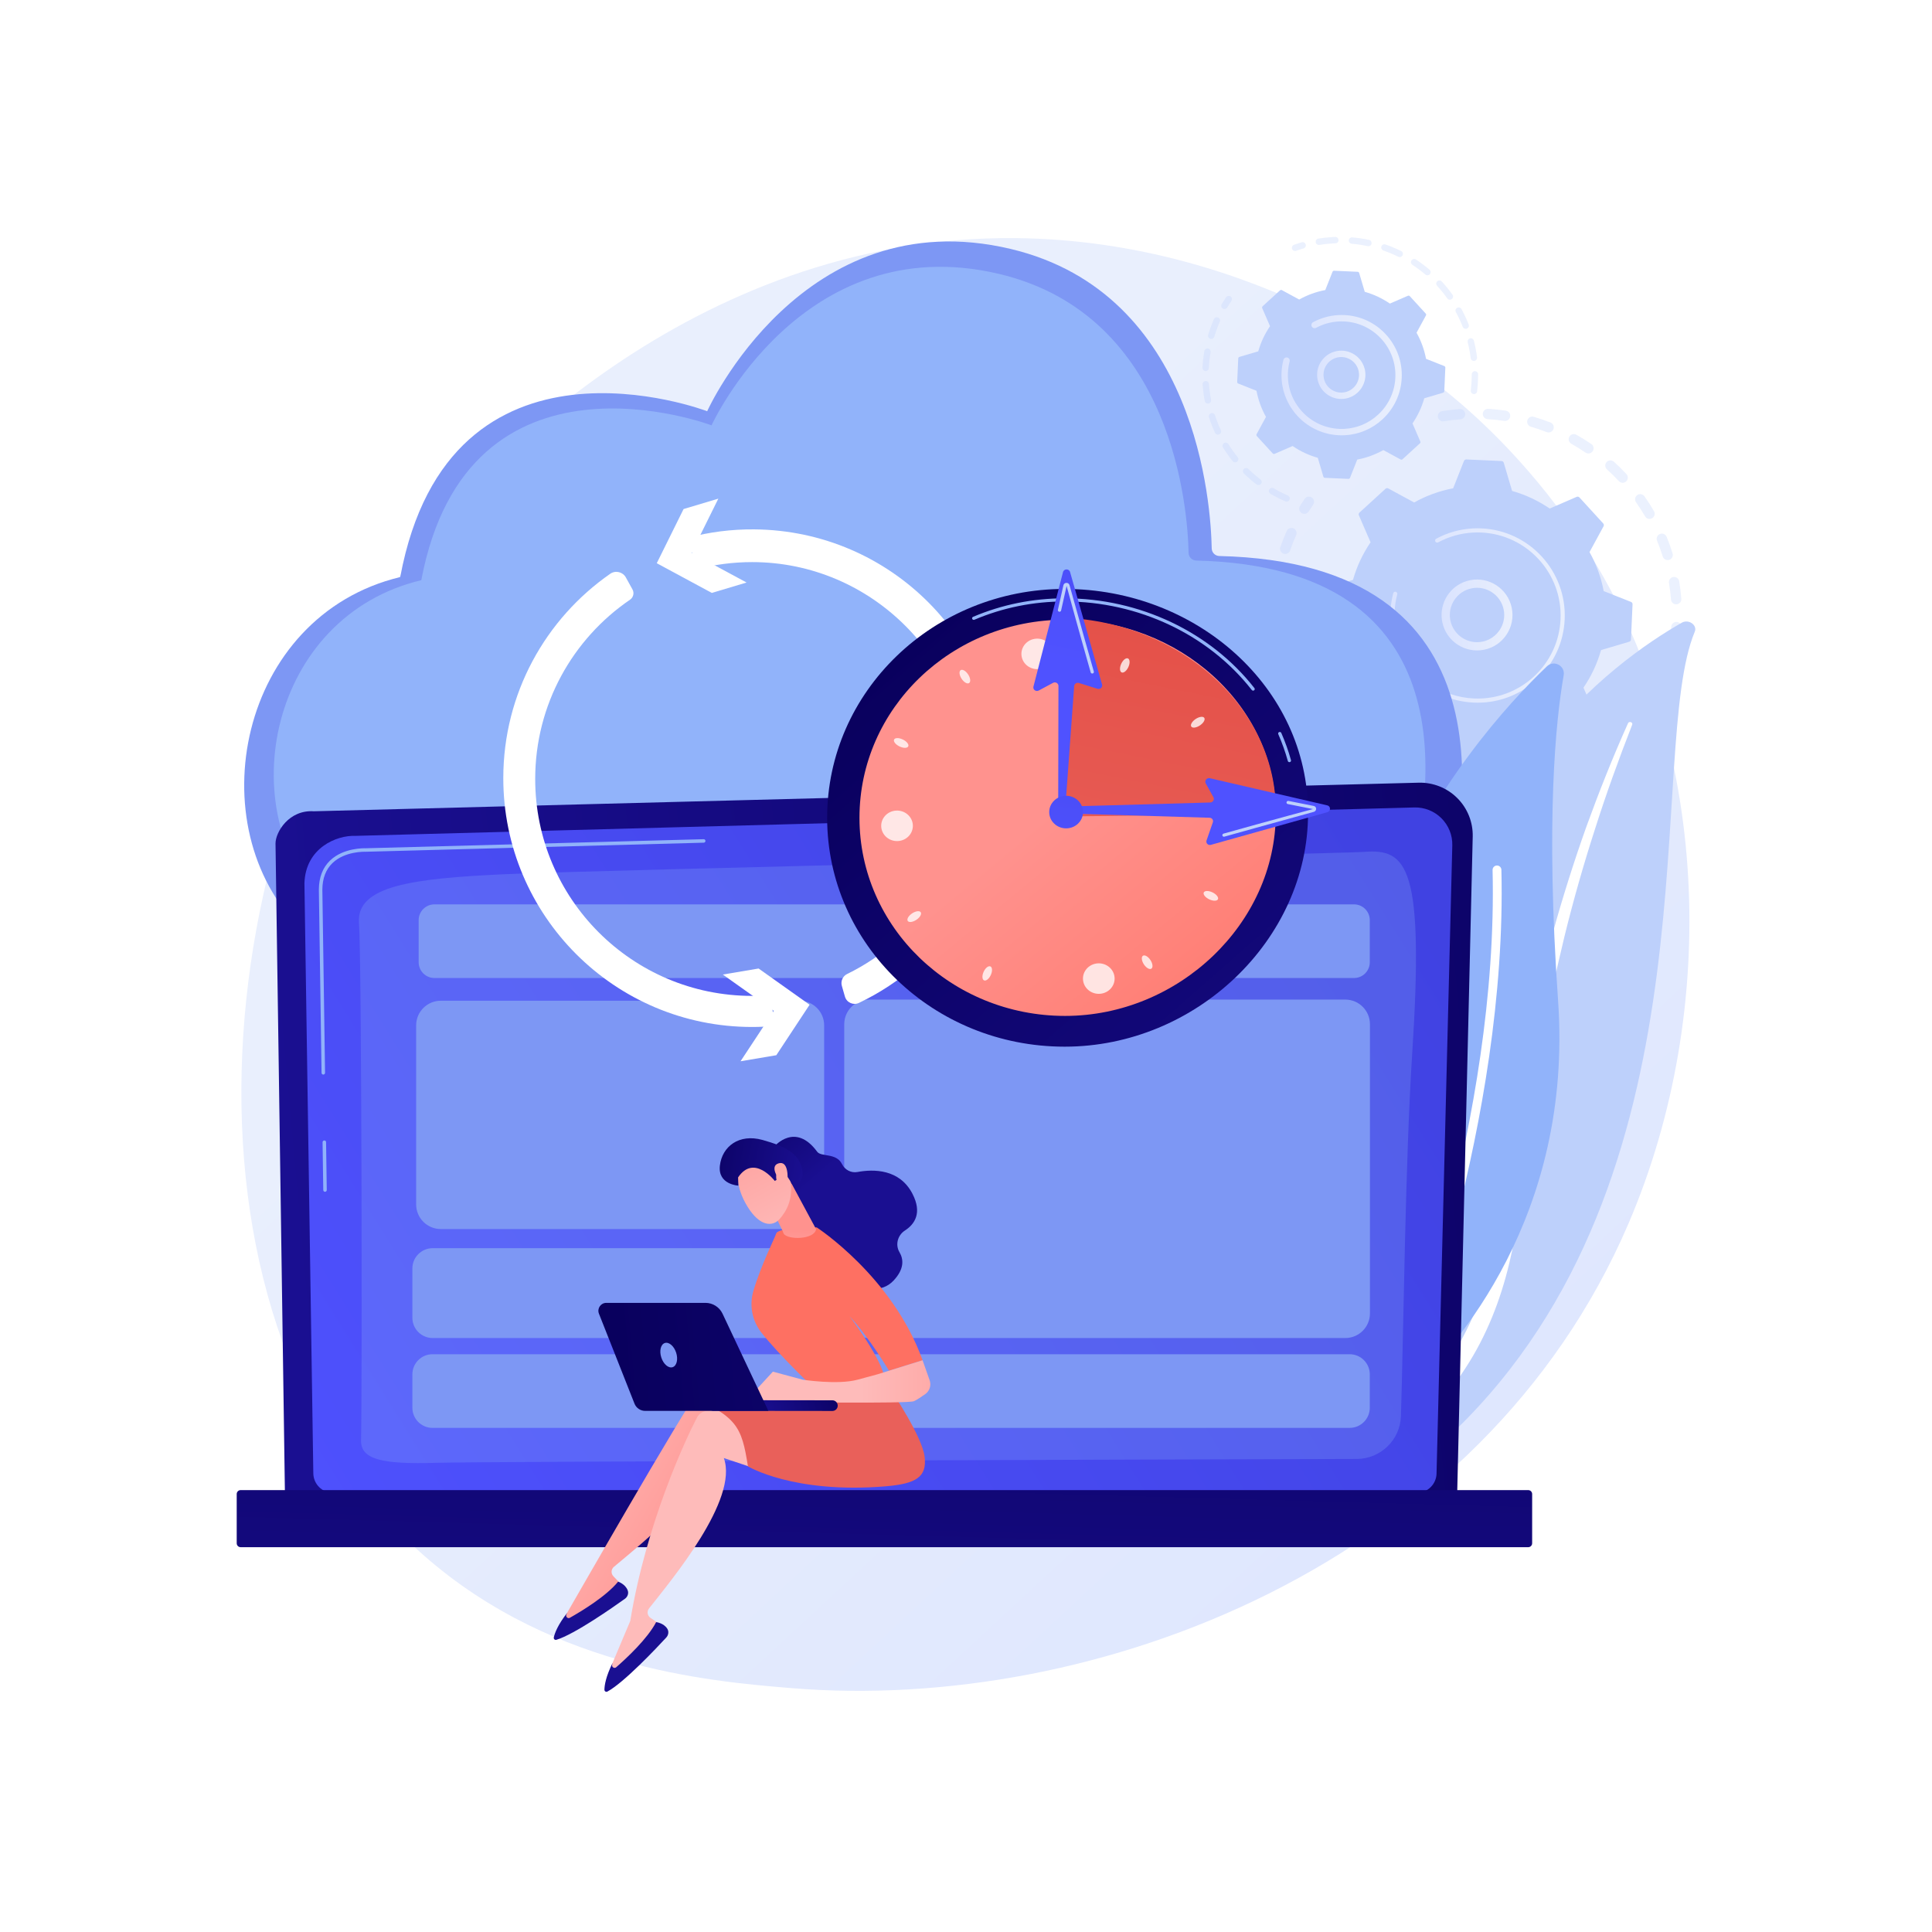 <?xml version="1.0" encoding="utf-8"?>
<!-- Generator: Adobe Illustrator 27.5.0, SVG Export Plug-In . SVG Version: 6.00 Build 0)  -->
<svg version="1.1" xmlns="http://www.w3.org/2000/svg" xmlns:xlink="http://www.w3.org/1999/xlink" x="0px" y="0px"
	 viewBox="0 0 3710 3710" style="enable-background:new 0 0 3710 3710;" xml:space="preserve">
<g id="Background">
	<g>
		<g>
			<rect style="fill:#FFFFFF;" width="3710" height="3710"/>
		</g>
	</g>
</g>
<g id="Illustration">
	<g>
		<linearGradient id="SVGID_1_" gradientUnits="userSpaceOnUse" x1="3413.258" y1="3609.636" x2="1363.21" y2="1396.886">
			<stop  offset="0" style="stop-color:#DAE3FE"/>
			<stop  offset="1" style="stop-color:#E9EFFD"/>
		</linearGradient>
		<path style="fill:url(#SVGID_1_);" d="M3127.571,2348.673c-281.692,658.421-1025.267,941.228-1607.869,893.009
			c-159.074-13.166-479.135-39.656-729.041-275.984c-479.927-453.853-406.014-1402.531,53.414-1961.06
			c59.165-71.927,468.695-553.83,1106.872-547.38c467.238,4.723,795.188,268.659,835.065,301.541
			c50.376,41.538,161.485,140.246,261.621,296.839C3282.917,1423.578,3303.6,1937.225,3127.571,2348.673z"/>
		<g>
			<g>
				<g style="opacity:0.3;">
					<path style="fill:#BDD0FB;" d="M2761.017,799.769c-0.282-5.01,3.262-9.528,8.324-10.347
						c11.071-1.795,22.385-3.133,33.625-3.982c5.469-0.413,10.237,3.685,10.65,9.152c0.004,0.066,0.007,0.13,0.011,0.193
						c0.303,5.386-3.761,10.047-9.165,10.455c-10.68,0.805-21.426,2.079-31.942,3.782c-5.412,0.878-10.514-2.799-11.39-8.213
						C2761.072,800.462,2761.037,800.114,2761.017,799.769z M2847.41,795.544c-0.022-0.387-0.021-0.782,0.003-1.179
						c0.336-5.473,5.047-9.638,10.52-9.302c11.242,0.693,22.565,1.874,33.654,3.51c5.425,0.8,9.161,5.824,8.377,11.271
						c-0.802,5.425-5.85,9.172-11.271,8.372c-10.541-1.554-21.298-2.675-31.982-3.332
						C2851.636,804.573,2847.689,800.499,2847.41,795.544z M2932.585,810.447c-0.062-1.104,0.06-2.237,0.389-3.358
						c1.549-5.259,7.066-8.272,12.327-6.725c10.783,3.169,21.564,6.848,32.041,10.935c5.108,1.996,7.627,7.753,5.642,12.858
						c-1.993,5.107-7.751,7.634-12.858,5.642c-9.949-3.881-20.184-7.374-30.425-10.385
						C2935.562,818.198,2932.814,814.521,2932.585,810.447z M3012.305,844.028c-0.103-1.824,0.297-3.697,1.257-5.408
						c2.683-4.781,8.736-6.482,13.517-3.799c9.808,5.508,19.495,11.503,28.793,17.822c4.528,3.084,5.707,9.256,2.63,13.793
						c-3.082,4.534-9.258,5.711-13.793,2.63c-8.829-6.001-18.03-11.698-27.352-16.928
						C3014.288,850.413,3012.489,847.302,3012.305,844.028z M3082.533,894.543c-0.144-2.558,0.696-5.169,2.55-7.217
						c3.678-4.068,9.958-4.383,14.022-0.704c8.321,7.526,16.438,15.515,24.119,23.745c3.745,4.005,3.532,10.289-0.48,14.032
						c-4.008,3.741-10.29,3.526-14.034-0.482c-7.301-7.824-15.016-15.417-22.923-22.569
						C3083.769,899.523,3082.675,897.059,3082.533,894.543z M3139.834,959.33c-0.187-3.313,1.289-6.643,4.203-8.691
						c4.488-3.152,10.678-2.072,13.833,2.414c6.461,9.194,12.61,18.782,18.269,28.495c2.761,4.741,1.157,10.817-3.582,13.578
						c-4.735,2.76-10.815,1.157-13.576-3.58c-5.379-9.229-11.218-18.338-17.357-27.074
						C3140.517,962.898,3139.935,961.117,3139.834,959.33z M3183.894,1321.244c-0.077-1.373,0.131-2.781,0.66-4.145
						c3.86-9.944,7.338-20.191,10.334-30.455c1.537-5.263,7.05-8.285,12.31-6.747c5.265,1.535,8.286,7.048,6.75,12.312
						c-3.155,10.81-6.817,21.603-10.88,32.075c-1.985,5.113-7.738,7.647-12.849,5.663
						C3186.47,1328.493,3184.106,1325.011,3183.894,1321.244z M3181.325,1035.156c-0.232-4.112,2.131-8.101,6.156-9.747
						c5.077-2.077,10.873,0.355,12.95,5.429c4.256,10.402,8.111,21.116,11.458,31.844c1.608,5.241-1.283,10.803-6.521,12.436
						c-5.234,1.633-10.802-1.287-12.437-6.523c-3.176-10.189-6.838-20.362-10.878-30.24
						C3181.625,1037.306,3181.386,1036.226,3181.325,1035.156z M3205.9,1237.6c-0.037-0.654-0.012-1.322,0.086-1.996
						c1.538-10.563,2.636-21.332,3.274-32.007c0.329-5.474,5.031-9.647,10.503-9.32c5.472,0.329,9.672,5.026,9.32,10.503
						c-0.672,11.233-1.829,22.565-3.444,33.68c-0.79,5.427-5.83,9.187-11.254,8.397
						C3209.634,1246.167,3206.16,1242.216,3205.9,1237.6z M3204.839,1118.349c-0.282-5.003,3.251-9.516,8.305-10.344
						c5.412-0.888,10.516,2.779,11.408,8.191c1.816,11.079,3.18,22.386,4.045,33.606c0.008,0.069,0.012,0.141,0.016,0.211
						c0.303,5.378-3.75,10.035-9.146,10.453c-5.469,0.423-10.244-3.665-10.665-9.133c-0.825-10.657-2.121-21.397-3.849-31.923
						C3204.898,1119.054,3204.859,1118.699,3204.839,1118.349z"/>
					<path style="fill:#BDD0FB;" d="M3152.89,1383.688c-0.11-1.952,0.352-3.957,1.455-5.749c2.683-4.36,5.316-8.849,7.837-13.342
						c2.679-4.783,8.732-6.489,13.513-3.808c4.785,2.679,6.497,8.734,3.806,13.515c-2.647,4.727-5.419,9.447-8.241,14.036
						c-2.872,4.67-8.989,6.129-13.657,3.257C3154.723,1389.827,3153.067,1386.825,3152.89,1383.688z"/>
				</g>
				<g style="opacity:0.3;">
					<path style="fill:#BDD0FB;" d="M2906.219,1559.132c-0.27-4.784,2.963-9.191,7.794-10.247c5-1.092,10.063-2.307,15.043-3.613
						c5.306-1.39,10.732,1.782,12.123,7.086c1.396,5.327-1.784,10.732-7.086,12.123c-5.244,1.373-10.575,2.654-15.84,3.805
						c-5.357,1.17-10.648-2.224-11.82-7.581C2906.317,1560.179,2906.249,1559.653,2906.219,1559.132z"/>
					<path style="fill:#BDD0FB;" d="M2437.325,1203.553c-0.257-4.561-0.437-9.144-0.541-13.747
						c-0.122-5.482,4.221-10.027,9.703-10.151c5.482-0.124,10.047,4.245,10.153,9.701c0.241,10.624,0.911,21.214,2.009,31.595
						c0.568,5.459-3.376,10.34-8.828,10.918c-5.456,0.577-10.344-3.378-10.92-8.83
						C2438.221,1216.616,2437.692,1210.06,2437.325,1203.553z M2439.184,1137.442c-0.031-0.553-0.016-1.12,0.049-1.691
						c1.248-11.007,2.979-22.084,5.142-32.921c1.072-5.376,6.302-8.866,11.677-7.794c5.378,1.074,8.882,6.313,7.793,11.681
						c-2.054,10.293-3.695,20.815-4.885,31.275c-0.618,5.448-5.536,9.363-10.982,8.745
						C2443.098,1146.183,2439.451,1142.183,2439.184,1137.442z M2447.983,1274.491c-0.263-4.674,2.821-9.021,7.529-10.186
						c5.326-1.316,10.706,1.934,12.024,7.257c2.515,10.183,5.503,20.396,8.885,30.359c1.753,5.196-1.022,10.831-6.213,12.592
						c-5.195,1.761-10.833-1.021-12.594-6.215c-3.559-10.491-6.705-21.249-9.356-31.973
						C2448.106,1275.713,2448.017,1275.098,2447.983,1274.491z M2458.043,1054.42c-0.071-1.259,0.102-2.55,0.539-3.813
						c3.633-10.454,7.758-20.879,12.258-30.984c2.231-5.008,8.098-7.259,13.106-5.029c5.012,2.231,7.265,8.096,5.031,13.108
						c-4.272,9.594-8.19,19.493-11.639,29.422c-1.798,5.18-7.459,7.919-12.637,6.119
						C2460.787,1061.883,2458.263,1058.317,2458.043,1054.42z M2477.416,1354.301c-0.216-3.833,1.816-7.611,5.47-9.44
						c4.903-2.455,10.869-0.471,13.325,4.433c4.692,9.375,9.854,18.681,15.34,27.661c2.859,4.679,1.385,10.791-3.298,13.649
						c-4.679,2.857-10.787,1.381-13.645-3.298c-5.777-9.454-11.211-19.251-16.153-29.123
						C2477.829,1356.935,2477.49,1355.614,2477.416,1354.301z M2523.651,1425.723c-0.172-3.065,1.074-6.167,3.633-8.257
						c4.249-3.467,10.503-2.835,13.97,1.414c6.651,8.146,13.722,16.107,21.015,23.661c3.815,3.939,3.707,10.223-0.243,14.039
						c-3.946,3.809-10.229,3.699-14.041-0.245c-7.676-7.95-15.117-16.327-22.114-24.9
						C2524.495,1429.748,2523.765,1427.744,2523.651,1425.723z M2584.356,1485.366c-0.131-2.331,0.554-4.716,2.113-6.695
						c3.389-4.309,9.632-5.053,13.941-1.661c8.271,6.511,16.904,12.742,25.667,18.522c4.575,3.019,5.842,9.172,2.818,13.755
						c-3.021,4.575-9.177,5.839-13.756,2.818c-9.218-6.084-18.308-12.642-27.011-19.491
						C2585.799,1490.779,2584.511,1488.111,2584.356,1485.366z M2656.619,1530.347c-0.091-1.615,0.212-3.273,0.959-4.836
						c2.366-4.946,8.293-7.036,13.239-4.669c9.489,4.542,19.277,8.728,29.096,12.444c5.128,1.941,7.712,7.678,5.774,12.798
						c-1.94,5.13-7.672,7.714-12.8,5.773c-10.343-3.913-20.652-8.323-30.641-13.103
						C2658.862,1537.132,2656.816,1533.845,2656.619,1530.347z M2737.025,1558.377c-0.051-0.908,0.025-1.839,0.237-2.77
						c1.218-5.345,6.541-8.692,11.885-7.473c10.231,2.331,20.695,4.257,31.11,5.721c5.431,0.764,9.207,5.802,8.448,11.215
						c-0.763,5.43-5.786,9.213-11.217,8.449c-10.963-1.542-21.981-3.569-32.751-6.025
						C2740.322,1566.489,2737.268,1562.683,2737.025,1558.377z M2821.567,1568.052c-0.011-0.203-0.015-0.409-0.015-0.615
						c0.025-5.482,4.492-9.908,9.974-9.881c7.74,0.036,15.571-0.166,23.285-0.601c2.792-0.157,5.578-0.347,8.351-0.564
						c5.468-0.427,10.247,3.659,10.672,9.126c0.54,5.526-3.657,10.244-9.122,10.672c-2.92,0.229-5.845,0.426-8.784,0.592
						c-8.112,0.457-16.355,0.669-24.495,0.63C2826.156,1577.388,2821.86,1573.25,2821.567,1568.052z"/>
					<path style="fill:#BDD0FB;" d="M2494.853,977.391c-0.111-1.971,0.362-3.992,1.48-5.794c2.839-4.565,5.828-9.156,8.884-13.645
						c3.085-4.534,9.262-5.708,13.794-2.622c4.532,3.087,5.711,9.257,2.622,13.794c-2.902,4.265-5.741,8.626-8.437,12.959
						c-2.892,4.655-9.015,6.084-13.672,3.189C2496.669,983.495,2495.029,980.508,2494.853,977.391z"/>
				</g>
				<g>
					<path style="fill:#BDD0FB;" d="M2610.584,984.291c-1.46,1.336-1.914,3.452-1.127,5.268l22.443,51.827
						c-14.893,21.769-26.422,46.068-33.787,72.193l-54.127,15.997c-1.899,0.561-3.232,2.265-3.321,4.243l-3.027,67.678
						c-0.088,1.978,1.089,3.794,2.928,4.522l52.483,20.765c5.005,26.678,14.318,51.91,27.209,74.921l-26.98,49.618
						c-0.945,1.739-0.684,3.887,0.652,5.348l45.715,49.995c1.337,1.462,3.453,1.914,5.269,1.127l51.827-22.443
						c21.768,14.893,46.069,26.422,72.194,33.787l15.998,54.128c0.561,1.898,2.264,3.232,4.242,3.32l67.678,3.027
						c1.978,0.089,3.794-1.088,4.521-2.929l20.765-52.484c26.678-5.004,51.91-14.317,74.92-27.208l49.619,26.98
						c1.738,0.945,3.886,0.683,5.347-0.652l49.995-45.715c1.462-1.336,1.914-3.452,1.127-5.268l-22.444-51.827
						c14.894-21.768,26.423-46.068,33.787-72.193l54.128-15.998c1.898-0.561,3.232-2.264,3.321-4.242l3.026-67.678
						c0.089-1.978-1.087-3.794-2.928-4.522l-52.483-20.765c-5.003-26.678-14.317-51.91-27.209-74.921l26.979-49.617
						c0.947-1.739,0.684-3.888-0.652-5.348l-45.716-49.995c-1.336-1.461-3.451-1.913-5.268-1.127l-51.827,22.443
						c-21.768-14.893-46.069-26.422-72.194-33.787l-15.998-54.128c-0.561-1.898-2.265-3.232-4.243-3.32l-67.677-3.027
						c-1.978-0.088-3.794,1.087-4.523,2.928l-20.765,52.483c-26.678,5.004-51.909,14.318-74.92,27.208l-49.618-26.979
						c-1.74-0.946-3.886-0.684-5.348,0.652L2610.584,984.291z"/>
					
						<linearGradient id="SVGID_00000034776530489142961660000000018952578631986567_" gradientUnits="userSpaceOnUse" x1="2768.2" y1="1180.947" x2="2904.423" y2="1180.947">
						<stop  offset="0" style="stop-color:#DAE3FE"/>
						<stop  offset="1" style="stop-color:#E9EFFD"/>
					</linearGradient>
					<path style="fill:url(#SVGID_00000034776530489142961660000000018952578631986567_);" d="M2768.308,1184.732
						c-1.867-33.142,20.831-63.614,54.293-70.488c36.783-7.555,72.849,16.222,80.406,53.002c3.665,17.819,0.163,35.995-9.847,51.178
						c-10.009,15.187-25.335,25.567-43.153,29.225c-36.783,7.555-72.849-16.222-80.406-53.002
						C2768.92,1191.333,2768.493,1188.018,2768.308,1184.732z M2888.446,1178.121c-0.144-2.56-0.475-5.122-1-7.68
						c-5.792-28.199-33.45-46.429-61.647-40.638c-28.201,5.793-46.443,33.443-40.639,61.649
						c5.791,28.199,33.449,46.429,61.647,40.638c13.663-2.807,25.412-10.764,33.088-22.408
						C2886.133,1200.218,2889.072,1189.236,2888.446,1178.121z"/>
					
						<linearGradient id="SVGID_00000124135011739512757220000012170920750596426941_" gradientUnits="userSpaceOnUse" x1="2669.919" y1="1181.929" x2="3004.802" y2="1181.929">
						<stop  offset="0" style="stop-color:#DAE3FE"/>
						<stop  offset="1" style="stop-color:#E9EFFD"/>
					</linearGradient>
					<path style="fill:url(#SVGID_00000124135011739512757220000012170920750596426941_);" d="M2670.188,1191.653
						c-0.321-5.692-0.357-11.433-0.099-17.206l0,0c0.08-1.817,0.192-3.633,0.33-5.447c0.689-8.944,2.088-17.819,4.176-26.488
						c0.028-0.118,0.057-0.236,0.085-0.354c0.082-0.335,0.164-0.67,0.25-1.005c0.161-0.652,0.331-1.302,0.5-1.951
						c0.448-1.707,1.94-2.861,3.613-2.958c0.406-0.023,0.824,0.018,1.239,0.126c2.121,0.557,3.382,2.731,2.829,4.85
						c-2.87,10.916-4.58,22.213-5.085,33.58c-2.534,56.461,24.764,107.471,67.91,137.765c23.996,16.853,52.897,27.294,84.3,28.697
						c5.507,0.248,10.986,0.215,16.415-0.093c36.537-2.062,70.968-16.507,98.337-41.536c31.441-28.748,49.805-68.021,51.708-110.579
						c3.922-87.897-64.356-162.534-152.21-166.462c-5.417-0.243-10.826-0.21-16.204,0.095c-23.307,1.317-46.066,7.718-66.623,18.826
						c-0.531,0.286-1.098,0.441-1.663,0.471c-1.487,0.084-2.963-0.678-3.718-2.077c-1.037-1.934-0.33-4.34,1.608-5.383
						c21.582-11.661,45.477-18.385,69.945-19.767c5.646-0.32,11.323-0.354,17.008-0.102
						c92.239,4.124,163.916,82.546,159.794,174.752c-1.998,44.681-21.277,85.906-54.284,116.087
						c-28.733,26.277-64.879,41.44-103.236,43.606c-5.7,0.321-11.451,0.355-17.23,0.099c-44.683-1.999-85.91-21.277-116.091-54.282
						C2687.511,1266.176,2672.349,1230.019,2670.188,1191.653z"/>
				</g>
			</g>
			<g>
				<g style="opacity:0.3;">
					<path style="fill:#BDD0FB;" d="M2480.733,476.205c-0.149-2.649,1.441-5.186,4.07-6.119c4.904-1.745,9.929-3.366,14.934-4.815
						c3.252-0.942,6.65,0.93,7.596,4.185c0.957,3.254-0.933,6.653-4.185,7.596c-4.769,1.381-9.558,2.925-14.239,4.59
						c-3.187,1.136-6.694-0.532-7.833-3.722C2480.875,477.352,2480.765,476.776,2480.733,476.205z"/>
					<path style="fill:#BDD0FB;" d="M2526.44,464.54c-0.175-3.103,2.025-5.896,5.158-6.393c8.852-1.411,17.878-2.381,26.823-2.885
						c1.883-0.106,3.774-0.191,5.672-0.259c3.388-0.116,6.109,2.718,6.349,5.913c0.119,3.385-2.529,6.224-5.91,6.346
						c-1.814,0.063-3.621,0.144-5.421,0.245c-8.532,0.481-17.141,1.406-25.582,2.749c-3.347,0.534-6.486-1.746-7.022-5.089
						C2526.476,464.956,2526.452,464.747,2526.44,464.54z M2590.073,462.306c-0.016-0.29-0.015-0.587,0.01-0.882
						c0.296-3.376,3.269-5.873,6.643-5.581c10.826,0.938,21.689,2.557,32.283,4.813c3.314,0.704,5.418,3.978,4.722,7.274
						c-0.707,3.315-3.959,5.426-7.273,4.722c-10.108-2.151-20.47-3.694-30.794-4.591
						C2592.589,467.793,2590.242,465.302,2590.073,462.306z M2652.347,475.569c-0.044-0.777,0.062-1.575,0.329-2.355
						c1.11-3.199,4.607-4.89,7.807-3.78c10.248,3.561,20.389,7.801,30.13,12.608c3.042,1.499,4.286,5.166,2.784,8.213
						c-1.496,3.035-5.175,4.283-8.21,2.786c-9.291-4.584-18.954-8.628-28.729-12.021
						C2654.04,480.179,2652.482,477.976,2652.347,475.569z M2709.457,503.737c-0.072-1.268,0.251-2.566,0.997-3.709
						c1.862-2.828,5.668-3.616,8.496-1.754c9.082,5.976,17.868,12.564,26.121,19.591c2.577,2.197,2.879,6.07,0.691,8.643
						c-2.194,2.58-6.063,2.89-8.646,0.694c-7.863-6.698-16.248-12.985-24.906-18.681
						C2710.521,507.411,2709.562,505.611,2709.457,503.737z M2757.953,544.998c-0.1-1.77,0.567-3.571,1.975-4.865
						c2.492-2.29,6.37-2.125,8.664,0.367c7.342,7.996,14.264,16.519,20.566,25.335c1.979,2.756,1.336,6.586-1.42,8.555
						c-2.756,1.969-6.588,1.333-8.554-1.42c-6.016-8.412-12.616-16.543-19.625-24.17
						C2758.562,547.713,2758.03,546.364,2757.953,544.998z M2794.961,596.772c-0.129-2.293,1.045-4.566,3.198-5.737
						c2.974-1.616,6.695-0.512,8.314,2.462c5.18,9.539,9.813,19.493,13.764,29.581c1.228,3.166-0.324,6.712-3.475,7.948
						c-3.151,1.236-6.712-0.321-7.945-3.472c-3.769-9.622-8.184-19.107-13.122-28.201
						C2795.246,598.528,2795.01,597.648,2794.961,596.772z M2818.181,656.007c-0.162-2.87,1.721-5.546,4.606-6.281
						c3.282-0.836,6.621,1.147,7.459,4.429c2.672,10.484,4.719,21.273,6.089,32.07c0.37,3.374-1.959,6.432-5.318,6.855
						c-3.359,0.426-6.426-1.953-6.855-5.312c-1.3-10.3-3.254-20.591-5.802-30.587
						C2818.261,656.789,2818.203,656.396,2818.181,656.007z M2824.312,751.021c-0.02-0.353-0.01-0.716,0.035-1.082
						c1.066-8.877,1.663-17.967,1.777-27.022c0.025-1.372,0.033-2.718,0.024-4.062c-0.011-3.389,2.719-6.145,6.106-6.159
						c3.394-0.02,6.248,2.734,6.162,6.104c0.003,1.433-0.001,2.864-0.027,4.302c-0.121,9.46-0.748,18.99-1.867,28.298
						c-0.405,3.364-3.455,5.761-6.818,5.357C2826.708,756.398,2824.477,753.936,2824.312,751.021z"/>
				</g>
				<g style="opacity:0.3;">
					<path style="fill:#BDD0FB;" d="M2309.353,738.18c-0.188-3.342,2.349-6.226,5.7-6.46c3.376-0.235,6.308,2.314,6.541,5.693
						c0.705,10.172,2.036,20.386,3.959,30.361c0.607,3.31-1.532,6.543-4.861,7.183c-3.328,0.641-6.541-1.539-7.183-4.862
						c-2.01-10.461-3.412-21.169-4.15-31.831C2309.356,738.237,2309.354,738.207,2309.353,738.18z M2309.067,706.809
						c-0.012-0.222-0.013-0.44-0.001-0.666c0.539-10.662,1.734-21.4,3.547-31.914c0.58-3.338,3.746-5.576,7.084-4.999
						c3.343,0.573,5.568,3.765,5.005,7.083c-1.732,10.033-2.87,20.279-3.389,30.453c-0.169,3.381-3.052,5.984-6.433,5.812
						C2311.717,712.418,2309.241,709.894,2309.067,706.809z M2321.213,799.66c-0.153-2.715,1.525-5.298,4.235-6.176
						c3.216-1.042,6.675,0.722,7.719,3.944c3.149,9.704,6.911,19.296,11.191,28.514c1.415,3.084,0.09,6.719-2.985,8.142
						c-3.069,1.426-6.719,0.091-8.145-2.981c-4.485-9.662-8.428-19.721-11.725-29.893
						C2321.337,800.694,2321.242,800.175,2321.213,799.66z M2319.758,645.078c-0.039-0.696,0.04-1.411,0.252-2.119
						c3.089-10.226,6.843-20.365,11.157-30.13c1.367-3.099,4.989-4.5,8.089-3.133c3.088,1.368,4.491,4.989,3.13,8.086
						c-4.111,9.312-7.688,18.976-10.636,28.727c-0.981,3.24-4.404,5.076-7.645,4.095
						C2321.573,649.837,2319.899,647.577,2319.758,645.078z M2347.582,856.445c-0.122-2.167,0.913-4.334,2.884-5.557
						c2.88-1.791,6.66-0.906,8.448,1.968c5.369,8.644,11.324,17.047,17.709,24.98c2.128,2.642,1.704,6.502-0.936,8.624
						c-2.639,2.122-6.502,1.704-8.624-0.935c-6.688-8.32-12.937-17.13-18.569-26.191
						C2347.933,858.429,2347.637,857.435,2347.582,856.445z M2386.803,905.249c-0.093-1.659,0.483-3.348,1.731-4.629
						c2.364-2.425,6.248-2.475,8.672-0.111c7.305,7.122,15.104,13.862,23.177,20.032c2.695,2.059,3.206,5.91,1.15,8.597
						c-2.056,2.692-5.901,3.205-8.59,1.15c-8.467-6.469-16.645-13.533-24.299-20.995
						C2387.503,908.179,2386.887,906.726,2386.803,905.249z M2436.593,943.255c-0.066-1.166,0.197-2.362,0.837-3.445
						c1.713-2.922,5.473-3.898,8.394-2.183c8.791,5.17,17.979,9.841,27.305,13.883c3.099,1.349,4.532,4.96,3.183,8.065
						c-1.348,3.108-4.957,4.534-8.067,3.186c-9.776-4.242-19.415-9.139-28.639-14.557
						C2437.77,947.123,2436.704,945.234,2436.593,943.255z"/>
					<path style="fill:#BDD0FB;" d="M2345.192,587.517c-0.067-1.181,0.207-2.393,0.859-3.485c2.691-4.506,5.53-8.951,8.432-13.218
						c1.906-2.797,5.722-3.525,8.522-1.62c2.789,1.91,3.519,5.719,1.619,8.522c-2.77,4.067-5.476,8.31-8.047,12.608
						c-1.737,2.908-5.505,3.854-8.409,2.117C2346.356,591.356,2345.303,589.481,2345.192,587.517z"/>
				</g>
				<g>
					<path style="fill:#BDD0FB;" d="M2424.572,588.152c-0.977,0.893-1.281,2.31-0.754,3.525l15.018,34.681
						c-9.965,14.566-17.681,30.827-22.609,48.308l-36.219,10.705c-1.271,0.375-2.163,1.515-2.222,2.839l-2.026,45.287
						c-0.059,1.324,0.728,2.539,1.959,3.026l35.12,13.894c3.349,17.852,9.581,34.736,18.207,50.134l-18.054,33.202
						c-0.632,1.164-0.457,2.601,0.437,3.579l30.59,33.454c0.895,0.978,2.31,1.281,3.526,0.754l34.68-15.018
						c14.566,9.966,30.827,17.681,48.309,22.609l10.705,36.22c0.375,1.27,1.515,2.163,2.839,2.222l45.287,2.025
						c1.324,0.059,2.539-0.728,3.026-1.959l13.895-35.12c17.852-3.348,34.736-9.58,50.133-18.207l33.203,18.054
						c1.163,0.632,2.6,0.457,3.578-0.436l33.455-30.591c0.978-0.893,1.28-2.31,0.754-3.525l-15.019-34.681
						c9.967-14.566,17.681-30.827,22.609-48.308l36.22-10.705c1.27-0.376,2.163-1.515,2.222-2.839l2.025-45.287
						c0.059-1.323-0.728-2.538-1.959-3.026l-35.12-13.895c-3.348-17.852-9.581-34.737-18.207-50.134l18.053-33.201
						c0.633-1.164,0.458-2.602-0.436-3.579l-30.59-33.454c-0.894-0.977-2.31-1.281-3.526-0.754l-34.68,15.017
						c-14.566-9.966-30.827-17.68-48.309-22.608l-10.705-36.22c-0.375-1.269-1.515-2.163-2.839-2.221l-45.286-2.026
						c-1.324-0.059-2.539,0.728-3.026,1.96l-13.895,35.12c-17.852,3.349-34.735,9.58-50.133,18.206l-33.202-18.053
						c-1.164-0.633-2.601-0.457-3.579,0.436L2424.572,588.152z"/>
					
						<linearGradient id="SVGID_00000042709470280582282370000007592336825793780123_" gradientUnits="userSpaceOnUse" x1="2529.216" y1="719.75" x2="2621.994" y2="719.75">
						<stop  offset="0" style="stop-color:#DAE3FE"/>
						<stop  offset="1" style="stop-color:#E9EFFD"/>
					</linearGradient>
					<path style="fill:url(#SVGID_00000042709470280582282370000007592336825793780123_);" d="M2529.289,722.257
						c-0.556-9.877,2.055-19.633,7.597-28.042c6.819-10.344,17.26-17.413,29.397-19.905c25.045-5.147,49.614,11.046,54.767,36.1
						c5.108,25.096-11.054,49.627-36.105,54.771c-12.138,2.495-24.52,0.112-34.86-6.707c-10.347-6.818-17.418-17.259-19.908-29.399
						C2529.713,726.807,2529.417,724.526,2529.289,722.257z M2609.684,717.846c-0.093-1.648-0.307-3.305-0.646-4.969
						c-3.791-18.428-21.862-30.339-40.29-26.553c-8.924,1.834-16.609,7.032-21.62,14.641c-5.017,7.612-6.76,16.716-4.938,25.647l0,0
						c1.834,8.927,7.035,16.608,14.642,21.623c7.612,5.017,16.719,6.769,25.649,4.934
						C2599.243,749.725,2610.619,734.453,2609.684,717.846z"/>
					
						<linearGradient id="SVGID_00000108293300325820874900000008365099089027163284_" gradientUnits="userSpaceOnUse" x1="2460.804" y1="720.401" x2="2691.842" y2="720.401">
						<stop  offset="0" style="stop-color:#DAE3FE"/>
						<stop  offset="1" style="stop-color:#E9EFFD"/>
					</linearGradient>
					<path style="fill:url(#SVGID_00000108293300325820874900000008365099089027163284_);" d="M2460.987,726.986
						c-0.218-3.874-0.24-7.79-0.068-11.746c0.349-7.856,1.498-15.685,3.421-23.288c0.089-0.341,0.178-0.682,0.267-1.023
						c0.691-2.636,2.996-4.418,5.579-4.567c0.628-0.035,1.273,0.027,1.912,0.195c3.275,0.86,5.216,4.217,4.369,7.488
						c-1.863,7.081-2.968,14.394-3.292,21.736l0,0.003c-0.019,0.403-0.032,0.808-0.046,1.208
						c-0.611,17.383,3.135,34.261,10.707,49.42c4.111,8.228,9.356,15.952,15.659,22.972c0.051,0.057,0.102,0.114,0.153,0.171
						c0.16,0.174,0.314,0.348,0.473,0.519c18.613,20.352,44.036,32.242,71.588,33.473c3.566,0.162,7.11,0.139,10.625-0.059
						c23.653-1.335,45.942-10.688,63.665-26.891c20.353-18.613,32.236-44.036,33.468-71.585c1.22-27.534-8.34-53.935-26.947-74.291
						c-18.612-20.352-44.035-32.242-71.587-33.473c-3.506-0.159-7.008-0.136-10.487,0.06c-15.091,0.853-29.823,4.996-43.129,12.187
						c-0.821,0.442-1.695,0.681-2.568,0.727c-2.296,0.129-4.576-1.047-5.741-3.206c-1.602-2.984-0.503-6.699,2.483-8.312
						c14.889-8.045,31.375-12.683,48.253-13.64c3.898-0.22,7.813-0.245,11.734-0.07c30.829,1.379,59.271,14.68,80.095,37.453
						c20.818,22.771,31.549,52.271,30.148,83.11c-1.376,30.826-14.674,59.268-37.451,80.089
						c-19.822,18.13-44.76,28.591-71.223,30.085c-3.928,0.221-7.897,0.247-11.884,0.069
						C2511.482,833.131,2464.277,785.394,2460.987,726.986z"/>
				</g>
			</g>
		</g>
		<g>
			<path style="fill:#7D97F4;" d="M2341.436,1067.708c-8.009-0.188-14.454-6.656-14.601-14.665
				c-1.493-82.112-27.106-489.824-386.162-575.024c-399.745-94.855-582.676,311.663-582.676,311.663S863.4,599.975,768.545,1108.121
				c-310.123,74.43-390.695,479.439-188.986,677.341c32.049,31.445,75.006,49.217,119.904,49.622l1942.177,17.495
				c57.001,0.514,107.546-36.796,123.741-91.452C2826.048,1556.363,2905.566,1080.917,2341.436,1067.708z"/>
			<path style="fill:#91B3FA;" d="M2297.048,1076.417c-7.995-0.191-14.43-6.638-14.593-14.633
				c-1.59-78.757-26.951-456.81-365.126-536.06c-377.985-88.579-550.961,291.045-550.961,291.045s-467.676-177.159-557.366,297.371
				c-290.431,68.838-367.949,440.491-184.116,627.158c32.227,32.724,76.117,51.33,122.045,51.738l1828.295,16.266
				c57.131,0.507,107.754-36.97,123.829-91.795C2756.073,1523.051,2823.737,1089.022,2297.048,1076.417z"/>
		</g>
		<g>
			<path style="fill:#BDD0FB;" d="M3254.458,1212.996c5.303-12.755-11.909-24.65-24.866-17.264
				c-131.569,74.995-456.866,310.891-468.507,814.869c-14.604,632.316-200.825,833.243-409.044,940.215
				c0,0,265.491-22.699,463.516-225.089C3301.75,2228.813,3160.168,1439.792,3254.458,1212.996z"/>
			<path style="fill:#FFFFFF;" d="M3134.335,1391.456c-25.853,66.401-50.162,133.273-71.581,200.94
				c-21.829,67.539-41.263,135.722-58.195,204.434c-16.624,68.776-31.747,137.873-43.441,207.567
				c-12.056,69.63-20.634,139.773-28.962,210.237c-8.778,70.364-17.158,141.311-33.959,211.383
				c-16.691,69.942-43.349,138.876-83.935,200.929c-10.137,15.461-20.647,30.808-32.122,45.42
				c-11.158,14.816-23.096,29.175-35.336,43.329c-24.653,28.203-51.578,54.94-80.757,79.72
				c-58.519,49.433-126.074,90.708-198.348,123.152c-7.607,3.415-17.249,0.679-21.537-6.111c-4.21-6.666-1.691-14.763,5.604-18.286
				l0.052-0.025c17.298-8.335,34.457-16.837,51.083-25.994c8.406-4.46,16.548-9.245,24.798-13.89
				c8.022-4.92,16.283-9.561,24.111-14.699c31.726-20.069,61.688-42.121,89.521-66.071
				c55.889-47.599,103.489-103.057,142.385-162.271c19.059-29.824,35.49-60.923,49.052-93.13
				c13.534-32.22,24.193-65.512,32.646-99.45c16.919-67.912,25.884-138.047,35.246-208.328
				c9.469-70.281,19.544-140.827,32.961-210.765c6.598-34.984,13.925-69.832,21.972-104.518c3.907-17.367,8.204-34.65,12.464-51.937
				c4.453-17.244,9.016-34.461,13.741-51.634c19.05-68.661,40.528-136.683,64.48-203.917
				c24.328-67.118,50.727-133.568,80.074-198.898c0.84-1.868,3.292-2.717,5.479-1.898
				C3133.954,1387.54,3135.043,1389.627,3134.335,1391.456z"/>
		</g>
		<g>
			<g>
				<path style="fill:#91B3FA;" d="M2657.398,2659.257c7.697,20.301,33.625,26.144,49.48,11.312
					c87.486-81.836,313.914-335.585,285.144-748.134c-24.295-348.379-4.362-539.593,10.702-625.77
					c3.185-18.223-18.745-29.92-32.129-17.151C2822.919,1420.398,2378.51,1923.642,2657.398,2659.257z"/>
				<path style="fill:#FFFFFF;" d="M2686.795,2658.992c0.453,0.291,0.939,0.541,1.458,0.747c4.35,1.728,9.278-0.398,11.007-4.748
					c1.959-4.932,195.759-498.774,183.86-984.697c-0.116-4.676-4.001-8.378-8.683-8.268c-4.681,0.116-8.381,4.002-8.268,8.683
					c11.813,482.386-180.719,973.124-182.665,978.024C2681.982,2652.564,2683.449,2656.844,2686.795,2658.992z"/>
			</g>
		</g>
		<g>
			<g>
				
					<linearGradient id="SVGID_00000002355014674116073120000007346515160791738532_" gradientUnits="userSpaceOnUse" x1="-6418.196" y1="2054.407" x2="-3327.249" y2="2335.402" gradientTransform="matrix(-1 0 0 1 -2781.529 0)">
					<stop  offset="0" style="stop-color:#09005D"/>
					<stop  offset="1" style="stop-color:#1A0F91"/>
				</linearGradient>
				<path style="fill:url(#SVGID_00000002355014674116073120000007346515160791738532_);" d="M2798.232,2867.273
					c0,22.058-18.065,40.105-40.144,40.105H587.274c-22.079,0-40.144-18.047-40.144-40.105l-18.064-1247.507
					c0-22.057,25.988-65.12,73.616-61.884l2121.559-54.895c27.702-0.717,54.488,9.946,74.105,29.499
					c19.618,19.554,30.351,46.289,29.697,73.965L2798.232,2867.273z"/>
				
					<linearGradient id="SVGID_00000096023602182525476610000004874399316773487493_" gradientUnits="userSpaceOnUse" x1="462.661" y1="3004.633" x2="2671.436" y2="1622.887">
					<stop  offset="0" style="stop-color:#4F52FF"/>
					<stop  offset="1" style="stop-color:#4042E2"/>
				</linearGradient>
				<path style="fill:url(#SVGID_00000096023602182525476610000004874399316773487493_);" d="M2758.6,2828.796
					c0,20.888-17.091,37.979-37.979,37.979H639.625c-20.888,0-37.978-17.091-37.978-37.979l-17.046-1132.498
					c2.008-68.151,61.757-92.645,97.976-91.199l2033.32-54.551c19.462-0.522,38.28,6.976,52.064,20.726
					c13.784,13.749,21.366,32.566,20.877,52.029L2758.6,2828.796z"/>
				<g>
					<path style="fill:#91B3FA;" d="M624.135,2288.574c-1.835,0-3.335-1.472-3.362-3.312l-1.346-91.844
						c-0.026-1.856,1.458-3.383,3.312-3.411c1.924-0.1,3.384,1.456,3.411,3.312l1.346,91.844c0.026,1.856-1.457,3.383-3.312,3.411
						H624.135z"/>
					<path style="fill:#91B3FA;" d="M620.832,2063.509c-1.835,0-3.335-1.472-3.362-3.312l-5.167-351.761
						c0.108-23.58,7.373-42.417,21.601-56.048c25.862-24.783,66.335-23.523,68.032-23.474l649.313-17.425
						c0.03-0.002,0.059-0.002,0.092-0.002c1.812,0,3.309,1.446,3.358,3.271c0.049,1.856-1.415,3.401-3.273,3.45l-649.507,17.425
						c-1.828-0.061-39.541-1.223-63.364,21.607c-12.859,12.323-19.431,29.537-19.529,51.16l5.167,351.697
						c0.026,1.856-1.454,3.383-3.312,3.411H620.832z"/>
				</g>
				<path style="opacity:0.24;fill:#91B3FA;" d="M693.327,2765.971c2.179-93.602,1.368-922.474-4.003-994.059
					c-5.371-71.586,106.118-85.012,277.288-93.068c171.169-8.057,1615.394-39.951,1652.58-42.966
					c83.585-6.778,115.851,28.418,92.523,389.379c-13.147,203.439-16.695,539.437-21.486,693.803
					c-1.426,45.964-38.995,82.433-84.98,82.559c-347.54,0.955-1679.556,4.773-1768.229,7.413
					C734.975,2812.071,692.463,2803.086,693.327,2765.971z"/>
			</g>
			
				<linearGradient id="SVGID_00000060010088830486664090000000392363597247019396_" gradientUnits="userSpaceOnUse" x1="-4499.58" y1="2207.504" x2="-4463.339" y2="3512.226" gradientTransform="matrix(-1 0 0 1 -2781.529 0)">
				<stop  offset="0" style="stop-color:#09005D"/>
				<stop  offset="1" style="stop-color:#1A0F91"/>
			</linearGradient>
			<path style="fill:url(#SVGID_00000060010088830486664090000000392363597247019396_);" d="M2934.667,2971.05H462.061
				c-4.128,0-7.505-3.377-7.505-7.505v-94.6c0-4.128,3.377-7.505,7.505-7.505h2472.605c4.128,0,7.505,3.377,7.505,7.505v94.6
				C2942.172,2967.673,2938.795,2971.05,2934.667,2971.05z"/>
			<path style="fill:#7D97F4;" d="M834.213,1878.073h1765.921c16.709,0,30.254-13.545,30.254-30.254v-80.915
				c0-16.709-13.545-30.254-30.254-30.254H834.213c-16.709,0-30.254,13.545-30.254,30.254v80.915
				C803.959,1864.528,817.504,1878.073,834.213,1878.073z"/>
			<path style="fill:#7D97F4;" d="M830.54,2741.944H2591.73c21.35,0,38.658-17.308,38.658-38.658v-64.108
				c0-21.35-17.308-38.658-38.658-38.658H830.54c-21.35,0-38.658,17.308-38.658,38.658v64.108
				C791.882,2724.636,809.19,2741.944,830.54,2741.944z"/>
			<path style="fill:#7D97F4;" d="M830.886,2569.407h712.727c21.542,0,39.005-17.463,39.005-39.005v-94.527
				c0-21.542-17.463-39.005-39.005-39.005H830.886c-21.542,0-39.005,17.463-39.005,39.005v94.527
				C791.882,2551.944,809.345,2569.407,830.886,2569.407z"/>
			<path style="fill:#7D97F4;" d="M846.424,2360.117h688.901c26.119,0,47.293-21.174,47.293-47.293v-343.827
				c0-26.119-21.174-47.293-47.293-47.293H846.424c-26.119,0-47.293,21.174-47.293,47.293v343.827
				C799.131,2338.943,820.305,2360.117,846.424,2360.117z"/>
			<path style="fill:#7D97F4;" d="M1668.476,2569.407h914.929c26.119,0,47.293-21.174,47.293-47.293v-555.309
				c0-26.119-21.174-47.293-47.293-47.293h-914.929c-26.119,0-47.293,21.174-47.293,47.293v555.309
				C1621.183,2548.233,1642.357,2569.407,1668.476,2569.407z"/>
		</g>
		<g>
			<g>
				<polygon style="fill:#FFFFFF;" points="1433.65,1118.603 1327.874,1061.594 1379.423,957.538 1312.669,977.501 
					1261.166,1081.544 1366.896,1138.566 				"/>
			</g>
			<g>
				<polygon style="fill:#FFFFFF;" points="1388.037,1871.413 1486,1940.997 1422.044,2037.924 1490.747,2026.322 
					1554.654,1929.403 1456.74,1859.811 				"/>
			</g>
			<path style="fill:#FFFFFF;" d="M1481.557,1910.717c-12.295,1.092-24.733,1.682-37.312,1.682
				c-230.028,0-416.502-186.475-416.502-416.502c0-143.078,72.149-269.293,182.045-344.272c6.508-4.44,8.559-13.098,4.658-19.943
				c-4.273-7.498-8.456-15.037-12.519-22.631c-5.833-10.902-19.922-14.318-30.075-7.26
				c-124.119,86.282-205.381,229.893-205.381,392.513c0,263.866,213.906,477.772,477.773,477.772c15.156,0,30.14-0.739,44.935-2.119
				C1483.975,1950.409,1481.991,1930.638,1481.557,1910.717z"/>
			<path style="fill:#FFFFFF;" d="M1448.416,1016.549c-43.748-0.375-86.14,5.16-126.455,15.804
				c1.038,7.183,1.102,14.692,4.33,21.146c4.259,13.13,8.183,26.315,11.901,39.54c33.863-8.89,69.4-13.644,106.052-13.644
				c229.562-0.001,416.936,187.744,416.503,417.305c-0.31,164.244-95.699,306.151-234.054,373.671
				c-8.455,4.126-12.683,13.795-10.1,22.842c1.954,6.845,3.925,13.689,5.909,20.531c3.324,11.466,16.131,17.251,26.911,12.119
				c161.191-76.756,272.604-241.133,272.604-431.557C1922.018,1231.47,1711.243,1018.804,1448.416,1016.549z"/>
		</g>
		<g>
			<g>
				
					<linearGradient id="SVGID_00000134249842444344022340000018083144890381754528_" gradientUnits="userSpaceOnUse" x1="326.951" y1="1212.346" x2="-845.798" y2="2549.092" gradientTransform="matrix(-1 0 0 1 2062.876 0)">
					<stop  offset="0" style="stop-color:#09005D"/>
					<stop  offset="1" style="stop-color:#1A0F91"/>
				</linearGradient>
				<path style="fill:url(#SVGID_00000134249842444344022340000018083144890381754528_);" d="M1588.37,1570.43
					c0,242.716,204.201,439.476,456.095,439.476s467.376-205.358,467.376-448.073c0-242.715-215.482-430.878-467.376-430.878
					S1588.37,1327.716,1588.37,1570.43z"/>
				<g>
					<path style="fill:#91B3FA;" d="M2476.031,1463.572c0.271,0,0.542-0.03,0.813-0.1c1.682-0.433,2.682-2.093,2.236-3.716
						c-4.909-17.758-11.177-35.374-18.635-52.355c-0.68-1.541-2.537-2.246-4.128-1.612c-1.602,0.658-2.349,2.435-1.673,3.983
						c7.344,16.715,13.517,34.057,18.346,51.548C2473.365,1462.677,2474.641,1463.572,2476.031,1463.572z"/>
					<path style="fill:#91B3FA;" d="M2406.334,1326.234c0.658,0,1.325-0.202,1.894-0.61c1.387-1.008,1.664-2.916,0.618-4.25
						c-84.503-107.976-220.619-172.433-364.111-172.433c-61.282,0-120.556,11.973-176.17,35.575
						c-1.59,0.676-2.313,2.472-1.612,4.001c0.698,1.535,2.56,2.228,4.153,1.559c54.808-23.27,113.227-35.065,173.629-35.065
						c141.527,0,275.76,63.557,359.08,170.015C2404.437,1325.819,2405.378,1326.234,2406.334,1326.234z"/>
				</g>
				
					<linearGradient id="SVGID_00000114793670938457145810000012764673557159713714_" gradientUnits="userSpaceOnUse" x1="32.319" y1="1546.726" x2="-459.129" y2="2140.173" gradientTransform="matrix(-1 0 0 1 2062.876 0)">
					<stop  offset="0" style="stop-color:#FF928E"/>
					<stop  offset="1" style="stop-color:#FE7062"/>
				</linearGradient>
				<path style="fill:url(#SVGID_00000114793670938457145810000012764673557159713714_);" d="M1650.423,1570.43
					c0,210.097,176.759,380.414,394.8,380.414s404.565-177.759,404.565-387.855c0-210.097-186.524-372.973-404.565-372.973
					S1650.423,1360.333,1650.423,1570.43z"/>
				<path style="opacity:0.78;fill:#FFFFFF;" d="M1692.222,1587.528c0.975,16.148,15.352,28.476,32.11,27.537
					c16.759-0.94,29.554-14.793,28.578-30.941c-0.975-16.148-15.352-28.476-32.11-27.536
					C1704.041,1557.528,1691.246,1571.38,1692.222,1587.528z"/>
				<path style="opacity:0.78;fill:#FFFFFF;" d="M2104.536,1850.352c-16.514,2.906-27.455,18.162-24.439,34.074
					c3.016,15.912,18.849,26.456,35.362,23.549c16.514-2.906,27.455-18.162,24.439-34.073
					C2136.882,1857.988,2121.05,1847.446,2104.536,1850.352z"/>
				<path style="opacity:0.78;fill:#FFFFFF;" d="M1986.347,1226.85c-16.515,2.906-27.457,18.161-24.44,34.074
					c3.016,15.913,18.848,26.455,35.362,23.548c16.513-2.906,27.456-18.162,24.44-34.073
					C2018.693,1234.487,2002.86,1223.945,1986.347,1226.85z"/>
				<path style="opacity:0.78;fill:#FFFFFF;" d="M1888.444,1867.092c-3.09,7.509-2.318,14.54,1.723,15.705
					c4.041,1.164,9.821-3.98,12.91-11.488c3.089-7.509,2.317-14.542-1.724-15.706
					C1897.312,1854.439,1891.531,1859.583,1888.444,1867.092z"/>
				<path style="opacity:0.78;fill:#FFFFFF;" d="M1750.506,1754.67c-6.686,4.873-9.816,11.268-6.989,14.285
					c2.827,3.017,10.537,1.513,17.224-3.359c6.686-4.873,9.815-11.269,6.988-14.285
					C1764.903,1748.294,1757.192,1749.798,1750.506,1754.67z"/>
				<path style="opacity:0.78;fill:#FFFFFF;" d="M1733.181,1419.816c-7.569-3.472-14.901-3.201-16.377,0.606
					c-1.477,3.807,3.462,9.708,11.03,13.181c7.569,3.473,14.902,3.202,16.378-0.606
					C1745.688,1429.19,1740.75,1423.289,1733.181,1419.816z"/>
				<path style="opacity:0.78;fill:#FFFFFF;" d="M2327.865,1713.406c-7.569-3.472-14.901-3.201-16.378,0.606
					c-1.477,3.808,3.462,9.709,11.031,13.181c7.568,3.473,14.901,3.201,16.377-0.606
					C2340.373,1722.781,2335.433,1716.879,2327.865,1713.406z"/>
				<path style="opacity:0.78;fill:#FFFFFF;" d="M1858.83,1294.733c-4.597-6.755-11.01-10.191-14.323-7.676
					c-3.313,2.516-2.272,10.03,2.325,16.785c4.597,6.754,11.011,10.191,14.323,7.676
					C1864.469,1309.002,1863.427,1301.487,1858.83,1294.733z"/>
				<path style="opacity:0.78;fill:#FFFFFF;" d="M2208.868,1843.168c-4.597-6.754-11.011-10.19-14.323-7.675
					c-3.313,2.514-2.272,10.028,2.325,16.783c4.596,6.755,11.01,10.191,14.323,7.676
					C2214.507,1857.437,2213.465,1849.923,2208.868,1843.168z"/>
				
					<linearGradient id="SVGID_00000178906696164512065490000009903195798932992191_" gradientUnits="userSpaceOnUse" x1="2366.403" y1="747.93" x2="2134.431" y2="1897.698">
					<stop  offset="0" style="stop-color:#E1473D"/>
					<stop  offset="1" style="stop-color:#E9605A"/>
				</linearGradient>
				<path style="fill:url(#SVGID_00000178906696164512065490000009903195798932992191_);" d="M2030.247,1185.725l11.236,382.141
					l408.306-4.877C2454.394,1364.924,2269.85,1190.016,2030.247,1185.725z"/>
				
					<linearGradient id="SVGID_00000065069424440791941150000001105234408319147922_" gradientUnits="userSpaceOnUse" x1="2336.156" y1="1360.102" x2="2467.27" y2="654.104">
					<stop  offset="0" style="stop-color:#4F52FF"/>
					<stop  offset="1" style="stop-color:#4042E2"/>
				</linearGradient>
				<path style="fill:url(#SVGID_00000065069424440791941150000001105234408319147922_);" d="M2053.158,1548.663l270.798-7.646
					c5.246-0.149,8.602-5.721,6.125-10.172l-14.736-26.477c-2.865-5.15,2.038-11.352,7.904-9.994l225.563,52.182
					c6.901,1.598,6.853,11.195-0.065,13.133l-223.53,62.658c-5.349,1.499-10.078-3.374-8.282-8.535l12.064-34.683
					c1.491-4.286-1.562-8.661-6.138-8.8l-270.133-8.092c-3.762-0.113-6.653-3.149-6.511-6.838l0,0
					C2046.358,1551.745,2049.426,1548.769,2053.158,1548.663z"/>
				<path style="fill:#BDD0FB;" d="M2524.093,1558.519c2.017-1.041,3.284-3.067,3.262-5.37c-0.026-2.755-1.883-4.964-4.625-5.511
					l-48.442-9.64c-1.679-0.334-3.363,0.74-3.752,2.395c-0.394,1.657,0.65,3.266,2.334,3.605l48.442,9.64
					c-50.942,13.531-169.696,46.3-172.029,47.23c-1.587,0.606-2.436,2.424-1.828,3.991c0.603,1.543,2.365,2.289,3.96,1.692
					c3.467-1.161,94.449-26.321,171.426-47.547C2523.284,1558.882,2523.702,1558.72,2524.093,1558.519z"/>
				
					<linearGradient id="SVGID_00000032620014410421081330000003852762919232178574_" gradientUnits="userSpaceOnUse" x1="2058.561" y1="1278.362" x2="2250.19" y2="340.393">
					<stop  offset="0" style="stop-color:#4F52FF"/>
					<stop  offset="1" style="stop-color:#4042E2"/>
				</linearGradient>
				<path style="fill:url(#SVGID_00000032620014410421081330000003852762919232178574_);" d="M2032.048,1547.086l0.484-230.042
					c-0.08-5.093-5.773-8.259-10.39-5.779l-27.468,14.751c-5.343,2.87-11.664-1.79-10.187-7.51l56.808-219.945
					c1.738-6.728,11.621-6.842,13.524-0.154l61.487,216.06c1.471,5.17-3.612,9.844-8.904,8.185l-35.553-11.139
					c-4.395-1.378-8.94,1.66-9.144,6.108l-16.687,229.659c-0.166,3.656-3.332,6.514-7.13,6.438l0,0
					C2035.129,1553.64,2032.106,1550.71,2032.048,1547.086z"/>
				<path style="fill:#BDD0FB;" d="M2097.44,1293.374c0.384,0,0.772-0.065,1.15-0.207c1.6-0.605,2.396-2.33,1.806-3.877
					c-1.144-3.331-25.817-91.284-46.633-165.705c-0.739-2.632-3.06-4.362-5.966-4.297c-2.836,0.071-5.143,1.914-5.743,4.587
					l-10.586,47.21c-0.366,1.636,0.714,3.255,2.414,3.604c1.682,0.362,3.371-0.682,3.743-2.323l10.587-47.21
					c13.243,49.255,45.378,164.034,46.298,166.293C2094.995,1292.645,2096.183,1293.374,2097.44,1293.374z"/>
				
					<linearGradient id="SVGID_00000122703190948298293780000011945208127714981773_" gradientUnits="userSpaceOnUse" x1="2028.741" y1="1671.24" x2="2119.503" y2="1123.306">
					<stop  offset="0" style="stop-color:#4F52FF"/>
					<stop  offset="1" style="stop-color:#4042E2"/>
				</linearGradient>
				
					<ellipse style="fill:url(#SVGID_00000122703190948298293780000011945208127714981773_);" cx="2047.263" cy="1559.419" rx="32.463" ry="31.28"/>
				<path style="opacity:0.78;fill:#FFFFFF;" d="M2152.623,1275.701c-3.089,7.509-2.317,14.54,1.724,15.704
					c4.042,1.165,9.821-3.979,12.911-11.487c3.089-7.509,2.317-14.541-1.724-15.706
					C2161.492,1263.049,2155.712,1268.192,2152.623,1275.701z"/>
				<path style="opacity:0.78;fill:#FFFFFF;" d="M2294.96,1381.413c-6.686,4.873-9.815,11.268-6.989,14.284
					c2.825,3.018,10.538,1.513,17.224-3.358c6.687-4.872,9.816-11.268,6.989-14.285
					C2309.357,1375.037,2301.646,1376.542,2294.96,1381.413z"/>
			</g>
		</g>
		<g>
			
				<linearGradient id="SVGID_00000171695150991093625580000010000091003494156221_" gradientUnits="userSpaceOnUse" x1="18912.773" y1="2769.067" x2="18559.307" y2="2970.822" gradientTransform="matrix(-1 0 0 1 19947.572 0)">
				<stop  offset="0" style="stop-color:#FEBBBA"/>
				<stop  offset="1" style="stop-color:#FF928E"/>
			</linearGradient>
			<path style="fill:url(#SVGID_00000171695150991093625580000010000091003494156221_);" d="M1088.538,3097.974
				c0.417-0.16,224.618-392.79,254.914-429.739c5.098-6.215,12.985-9.379,20.967-8.428l62.578,7.458l73.516,159.042l-122.476-71.328
				c12.119,83.816-145.217,208.377-199.178,253.828c-5.476,4.613-5.925,12.874-0.98,18.051l21.542,22.551
				c-35.367,35.849-76.178,58.868-122.239,69.515L1088.538,3097.974z"/>
			
				<linearGradient id="SVGID_00000128477407613143634610000002968939217160255112_" gradientUnits="userSpaceOnUse" x1="-10043.52" y1="-277.237" x2="-9746.035" y2="-1119.266" gradientTransform="matrix(0.897 -0.441 0.441 0.897 10652.294 2161.148)">
				<stop  offset="0" style="stop-color:#09005D"/>
				<stop  offset="1" style="stop-color:#1A0F91"/>
			</linearGradient>
			<path style="fill:url(#SVGID_00000128477407613143634610000002968939217160255112_);" d="M1186.961,3037.238
				c0,0,13.749,4.441,18.404,16.687c2.227,5.859-0.174,12.494-5.269,16.145c-22.639,16.22-97.316,68.585-131.777,78.841
				c-2.825,0.841-5.512-1.715-4.877-4.593c1.769-8.005,7.489-23.992,25.918-47.395l-1.653,3.344
				c-2.092,4.232,2.516,8.639,6.628,6.318C1117.384,3093.573,1164.332,3065.094,1186.961,3037.238z"/>
			
				<linearGradient id="SVGID_00000174578545358733894150000009083626426442909326_" gradientUnits="userSpaceOnUse" x1="18878.58" y1="2819.383" x2="20087.971" y2="2062.285" gradientTransform="matrix(-1 0 0 1 19947.572 0)">
				<stop  offset="0" style="stop-color:#FEBBBA"/>
				<stop  offset="1" style="stop-color:#FF928E"/>
			</linearGradient>
			<path style="fill:url(#SVGID_00000174578545358733894150000009083626426442909326_);" d="M1175.866,3194.338
				c0.376-0.241,34.013-81.285,34.389-81.525c30.841-187.777,106.089-348.594,128.28-390.91
				c3.734-7.117,10.818-11.813,18.827-12.497l62.792-5.361l104.182,140.873l-134.376-45.065
				c28.831,79.629-100.042,233.454-143.687,288.885c-4.429,5.625-3.198,13.807,2.694,17.876l25.66,17.725
				c-27.38,42.264-62.688,73.066-105.641,92.814L1175.866,3194.338z"/>
			
				<linearGradient id="SVGID_00000181773409760384972190000000660295675490413960_" gradientUnits="userSpaceOnUse" x1="-10831.734" y1="3748.517" x2="-10534.251" y2="2906.488" gradientTransform="matrix(0.789 -0.614 0.614 0.789 10669.883 3191.102)">
				<stop  offset="0" style="stop-color:#09005D"/>
				<stop  offset="1" style="stop-color:#1A0F91"/>
			</linearGradient>
			<path style="fill:url(#SVGID_00000181773409760384972190000000660295675490413960_);" d="M1259.961,3114.941
				c0,0,14.363,1.567,21.4,12.617c3.366,5.287,2.358,12.271-1.892,16.877c-18.888,20.465-81.423,86.86-113.095,103.878
				c-2.597,1.395-5.745-0.564-5.706-3.511c0.111-8.198,2.478-25.011,15.79-51.66l-0.942,3.61c-1.192,4.569,4.213,7.951,7.769,4.846
				C1203.224,3184.19,1243.437,3146.8,1259.961,3114.941z"/>
			<g>
				
					<linearGradient id="SVGID_00000000911546591207928460000006394934378307319438_" gradientUnits="userSpaceOnUse" x1="3623.831" y1="16981.527" x2="3886.033" y2="16443.678" gradientTransform="matrix(-1 0 0 1 12115.873 0)">
					<stop  offset="0" style="stop-color:#E1473D"/>
					<stop  offset="1" style="stop-color:#E9605A"/>
				</linearGradient>
				<path style="fill:url(#SVGID_00000000911546591207928460000006394934378307319438_);" d="M1714.08,2674.376
					c0,0,56.804,84.489,61.465,123.029c4.661,38.54-15.707,51.868-75.162,56.783c-176.927,14.626-264.145-38.4-264.145-38.4
					c-12.103-77.169-20.715-96.801-121.797-138.759c0,0,127.851,10.15,153.582,0.165
					C1493.753,2667.209,1714.08,2674.376,1714.08,2674.376z"/>
			</g>
			<g>
				
					<linearGradient id="SVGID_00000024001943169322211500000017008354696640567188_" gradientUnits="userSpaceOnUse" x1="-11995.577" y1="-164.553" x2="-11908.659" y2="53.481" gradientTransform="matrix(0.945 -0.328 0.328 0.945 12812.036 -1699.172)">
					<stop  offset="0" style="stop-color:#09005D"/>
					<stop  offset="1" style="stop-color:#1A0F91"/>
				</linearGradient>
				<path style="fill:url(#SVGID_00000024001943169322211500000017008354696640567188_);" d="M1487.564,2201.017
					c0,0,39.563-46.81,81.625,10.622c7.618,10.402,36.877,1.82,47.604,23.593c5.538,11.241,17.501,17.627,29.824,15.354
					c30.693-5.661,80.86-6.137,105.63,41.959c18.907,36.712,4.309,58.198-14.59,70.447c-13.881,8.997-18.835,27.262-10.441,41.516
					c8.051,13.671,9.565,32.185-11.224,54.466c-46.586,49.93-138.806-31.686-138.806-31.686l-73.221-173.023L1487.564,2201.017z"/>
				
					<linearGradient id="SVGID_00000137110158443966630450000017150251248958745495_" gradientUnits="userSpaceOnUse" x1="2564.651" y1="2376.661" x2="2262.125" y2="2416.998">
					<stop  offset="0" style="stop-color:#FF928E"/>
					<stop  offset="1" style="stop-color:#FE7062"/>
				</linearGradient>
				<path style="fill:url(#SVGID_00000137110158443966630450000017150251248958745495_);" d="M1560.459,2663.191
					c0,0-66.148-62.987-98.71-104.706c-17.601-22.551-23.128-52.239-14.989-79.663c14.866-50.084,41.285-101.958,43.695-110.031
					c3.693-12.375,77.863-11.86,77.863-11.86s145.952,94.724,203.297,255.18l-64.402,20.05c0,0-38.108-63.933-75.761-104.581
					c0,0,65.153,86.069,67.448,121.304L1560.459,2663.191z"/>
				
					<linearGradient id="SVGID_00000173142140355123494780000011230084792390691518_" gradientUnits="userSpaceOnUse" x1="-9897.225" y1="2652.774" x2="-9545.118" y2="2652.774" gradientTransform="matrix(1 0 0 1 11551.109 0)">
					<stop  offset="0" style="stop-color:#FEBBBA"/>
					<stop  offset="1" style="stop-color:#FF928E"/>
				</linearGradient>
				<path style="fill:url(#SVGID_00000173142140355123494780000011230084792390691518_);" d="M1434.425,2688.047l49.704-54.078
					l57.403,15.457c0,0,66.923,10.368,105.225,0c38.302-10.368,38.302-10.368,38.302-10.368l86.556-26.947l13.594,38.419
					c3.452,9.754-0.017,20.583-8.451,26.576c-7.488,5.321-16.266,11.169-21.861,13.617c-11.399,4.987-262.577,1.577-262.577,1.577
					L1434.425,2688.047z"/>
				
					<linearGradient id="SVGID_00000178193954456762197730000012398698448710185863_" gradientUnits="userSpaceOnUse" x1="-11847.198" y1="1534.02" x2="-11829.985" y2="1408.098" gradientTransform="matrix(0.997 -0.072 0.072 0.997 13216.98 105.009)">
					<stop  offset="0" style="stop-color:#FEBBBA"/>
					<stop  offset="1" style="stop-color:#FF928E"/>
				</linearGradient>
				<path style="fill:url(#SVGID_00000178193954456762197730000012398698448710185863_);" d="M1517.343,2267.753l49.85,92.698
					c-3.291,20.235-54.256,20.805-62.129,8.722c-0.802-1.229-1.26-2.652-1.564-4.088l-29.82-61.938
					c-1.28-6.04,15.277-26.39,20.727-29.291l19.814-10.547C1521.85,2259.249,1490.014,2258.929,1517.343,2267.753z"/>
				<g>
					
						<linearGradient id="SVGID_00000014634489697284378310000018409783641020762506_" gradientUnits="userSpaceOnUse" x1="-10675.017" y1="-4116.257" x2="-10512.952" y2="-4404.679" gradientTransform="matrix(0.546 -0.838 0.838 0.546 10797.996 -4320.769)">
						<stop  offset="0" style="stop-color:#FEBBBA"/>
						<stop  offset="1" style="stop-color:#FF928E"/>
					</linearGradient>
					<path style="fill:url(#SVGID_00000014634489697284378310000018409783641020762506_);" d="M1416.455,2245.998
						c0,0-5.627,31.318,18.988,71.137c24.615,39.819,49.127,38.022,61.581,23.821c12.453-14.201,27.37-37.852,20.583-77.567
						C1510.82,2223.674,1424.958,2206.061,1416.455,2245.998z"/>
					
						<linearGradient id="SVGID_00000080202951779846018060000014383204994071503295_" gradientUnits="userSpaceOnUse" x1="-10640.167" y1="-4367.427" x2="-10559.135" y2="-4164.161" gradientTransform="matrix(0.546 -0.838 0.838 0.546 10797.996 -4320.769)">
						<stop  offset="0" style="stop-color:#09005D"/>
						<stop  offset="1" style="stop-color:#1A0F91"/>
					</linearGradient>
					<path style="fill:url(#SVGID_00000080202951779846018060000014383204994071503295_);" d="M1487.809,2267.705
						c0,0-39.858-52.354-70.46-6.715l0.516,15.766c0,0-39.794-1.86-35.478-38.537c4.315-36.678,36.803-61.733,81.842-49.202
						c45.039,12.531,71.356,26.802,76.441,58.072c5.086,31.27-20.447,26.161-20.447,26.161s-9.753-21.576-21.53-23.05
						c-11.777-1.474-7.521,15.594-7.521,15.594L1487.809,2267.705z"/>
					
						<linearGradient id="SVGID_00000029009391374723774940000000312900370193429941_" gradientUnits="userSpaceOnUse" x1="-10640.519" y1="-4096.876" x2="-10478.454" y2="-4385.295" gradientTransform="matrix(0.546 -0.838 0.838 0.546 10797.996 -4320.769)">
						<stop  offset="0" style="stop-color:#FEBBBA"/>
						<stop  offset="1" style="stop-color:#FF928E"/>
					</linearGradient>
					<path style="fill:url(#SVGID_00000029009391374723774940000000312900370193429941_);" d="M1496.955,2266.309
						c0,0-20.647-26.793-1.853-32.353c18.794-5.561,18.092,26.253,16.868,38.088L1496.955,2266.309z"/>
				</g>
			</g>
			<g>
				
					<linearGradient id="SVGID_00000080929181142313342000000011364625920531086006_" gradientUnits="userSpaceOnUse" x1="-9993.203" y1="2212.731" x2="-10177.4" y2="2263.215" gradientTransform="matrix(0.999 -0.049 0.049 0.999 11509.641 -55.033)">
					<stop  offset="0" style="stop-color:#09005D"/>
					<stop  offset="1" style="stop-color:#1A0F91"/>
				</linearGradient>
				<path style="fill:url(#SVGID_00000080929181142313342000000011364625920531086006_);" d="M1598.951,2709.45
					c-0.175,0.008-0.35,0.013-0.526,0.012l-228.617-0.25c-5.651-0.004-10.228-4.591-10.222-10.243
					c0.006-5.653,4.609-10.324,10.245-10.222l228.617,0.249c5.651,0.005,10.228,4.591,10.222,10.243
					C1608.664,2704.716,1604.358,2709.183,1598.951,2709.45z"/>
				
					<linearGradient id="SVGID_00000002368541563569028890000004016820724765562764_" gradientUnits="userSpaceOnUse" x1="1159.67" y1="2619.058" x2="2816.335" y2="2479.675">
					<stop  offset="0" style="stop-color:#09005D"/>
					<stop  offset="1" style="stop-color:#1A0F91"/>
				</linearGradient>
				<path style="fill:url(#SVGID_00000002368541563569028890000004016820724765562764_);" d="M1164.292,2501.88h190.394
					c14.045,0,26.829,8.105,32.82,20.809l88.019,186.639h-236.608c-9.051,0-17.184-5.53-20.51-13.948l-68.255-172.707
					C1146.208,2512.694,1153.562,2501.88,1164.292,2501.88z"/>
				<path style="fill:#7D97F4;" d="M1298.427,2597.576c4.126,12.819,1.078,25.268-6.808,27.806
					c-7.886,2.539-17.623-5.795-21.749-18.614c-4.126-12.818-1.078-25.267,6.808-27.805
					C1284.563,2576.423,1294.301,2584.757,1298.427,2597.576z"/>
			</g>
		</g>
	</g>
</g>
</svg>
